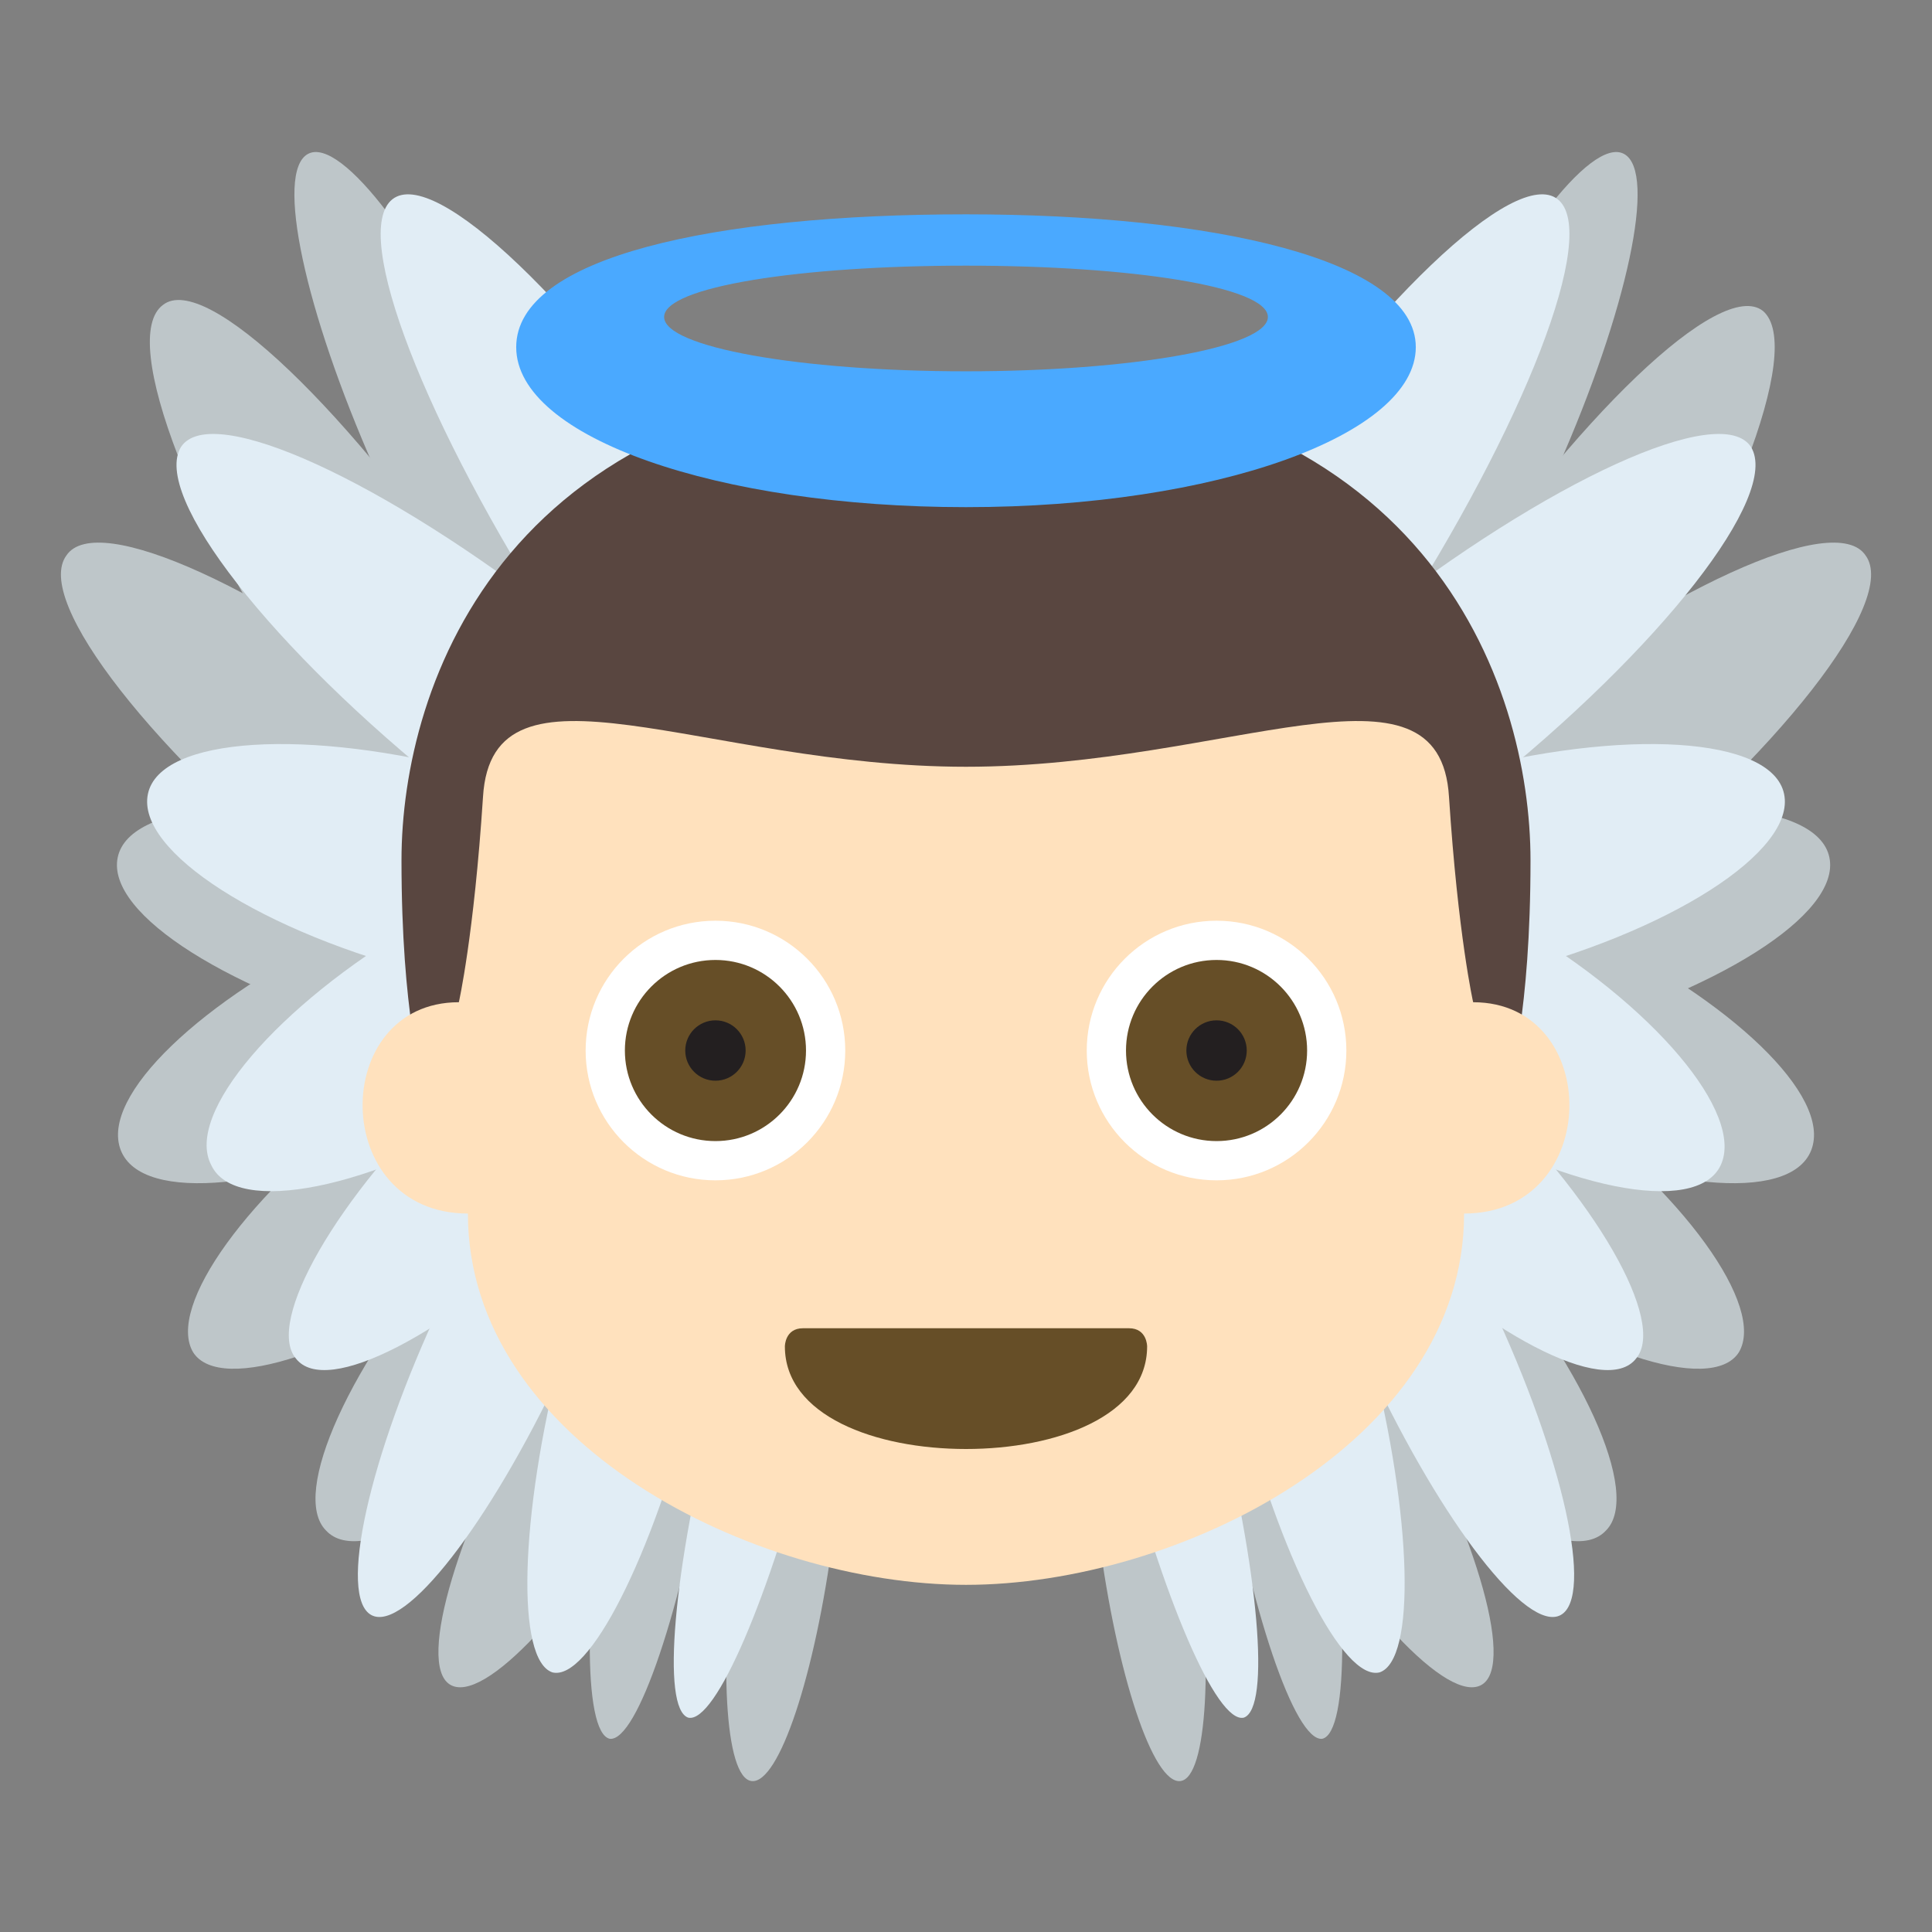 <svg xmlns="http://www.w3.org/2000/svg" viewBox="0 0 64 64"><rect x="0" y="0" width="64" height="64" fill="#808080" stroke="none"/><g fill="#bec6c9"><path d="M5.4 10.1c1.4-1.1 6.2 3.5 10.7 10.2 4.5 6.8 7 13.2 5.5 14.3-1.4 1.1-6.2-3.5-10.7-10.2-4.5-6.8-7-13.2-5.5-14.3"/><path d="M2.2 18.4c1-1.5 6.7 1.1 12.7 5.8 6 4.8 10 9.9 8.9 11.4-1 1.5-6.7-1.1-12.7-5.8-6-4.8-10-9.9-8.9-11.4"/><path d="M3.9 28.4c.4-1.9 5.3-2.2 10.9-.7 5.6 1.5 9.8 4.1 9.4 6-.4 1.9-5.3 2.2-10.9.7-5.6-1.5-9.8-4.1-9.4-6"/><path d="M4 38.1c-.7-1.8 2.7-5 7.5-7.3s9.3-2.7 10-.9c.7 1.8-2.7 5-7.5 7.3-4.8 2.2-9.3 2.7-10 .9"/><path d="M6.4 44.8c-.9-1.5 1.8-5.3 6.2-8.5 4.3-3.2 8.6-4.7 9.5-3.2.9 1.5-1.8 5.3-6.2 8.5-4.3 3.2-8.6 4.6-9.5 3.2"/><path d="M10.8 50.7c-1.2-1.2.8-5.6 4.4-9.7 3.6-4.1 7.6-6.5 8.8-5.2 1.2 1.2-.8 5.6-4.4 9.7-3.7 4.1-7.6 6.5-8.8 5.2M10.2 5.1c1.1-.6 3.9 3.1 6.2 8.2 2.3 5.1 3.3 9.8 2.2 10.4-1.1.6-3.9-3.1-6.2-8.2-2.3-5.2-3.3-9.8-2.2-10.4"/><path d="M14.9 55.8c-1.1-.7.3-5.3 3-10.1 2.8-4.9 5.9-8.2 7-7.5 1.1.7-.3 5.2-3 10.1-2.8 4.9-5.9 8.2-7 7.5"/><path d="M20.2 57.6c-.9-.2-.9-4.9.1-10.5.9-5.6 2.4-10 3.3-9.8.9.2.9 4.9-.1 10.5-.9 5.5-2.4 9.9-3.3 9.8M24.9 59c-.9-.1-1.1-4-.5-8.6.6-4.6 1.9-8.3 2.7-8.1.9.1 1.1 4 .5 8.6-.6 4.6-1.8 8.2-2.7 8.1"/></g><g fill="#e1edf5"><path d="M13 6.6c1.4-1.1 6.2 3.5 10.7 10.2 4.5 6.8 7 13.2 5.5 14.3-1.4 1.1-6.2-3.5-10.7-10.2-4.4-6.8-6.9-13.2-5.5-14.3"/><path d="M6 14.8c1-1.5 6.7 1.1 12.7 5.8 6 4.8 10 9.9 8.9 11.4-1 1.5-6.7-1.1-12.7-5.8C9 21.5 5 16.4 6 14.8z"/><path d="M4.9 26.3c.4-1.9 5.3-2.2 10.9-.7 5.6 1.5 9.8 4.1 9.4 6-.4 1.9-5.3 2.2-10.9.7-5.6-1.4-9.8-4.1-9.4-6"/><path d="M7 38.6c-.9-1.7 2.2-5.3 6.8-8 4.6-2.8 9-3.6 9.9-2 .9 1.7-2.2 5.3-6.8 8-4.6 2.8-9.1 3.7-9.9 2"/><path d="M9.8 45c-1-1.2 1.3-5.3 5.3-9.1 3.9-3.8 7.9-5.9 9-4.6 1 1.2-1.3 5.3-5.3 9.1s-8 5.9-9 4.6"/><path d="M12.3 53.5c-1.1-.6-.1-5.2 2.3-10.3 2.4-5.1 5.2-8.7 6.3-8.1 1.1.6.1 5.2-2.3 10.3-2.4 5.1-5.2 8.7-6.3 8.1"/><path d="M18.3 55.4c-1.2-.4-1.1-5.1.3-10.6 1.4-5.5 3.5-9.7 4.7-9.3 1.2.4 1.1 5.1-.3 10.6-1.4 5.5-3.5 9.6-4.7 9.3M22.8 56.9c-.9-.3-.5-4.9.9-10.4s3.2-9.8 4.1-9.5c.9.3.5 4.9-.9 10.4s-3.2 9.7-4.1 9.5"/></g><g fill="#bec6c9"><path d="M58.4 10.3c-1.4-1.1-6.2 3.5-10.7 10.2-4.5 6.8-7 13.2-5.5 14.3 1.4 1.1 6.2-3.5 10.7-10.2 4.4-6.7 6.9-13.1 5.5-14.3"/><path d="M61.8 18.4c-1-1.5-6.7 1.1-12.7 5.8-6 4.8-10 9.9-8.9 11.4 1 1.5 6.7-1.1 12.7-5.8 6-4.8 10-9.9 8.9-11.4"/><path d="M60.6 28.4c-.4-1.9-5.3-2.2-10.9-.7-5.6 1.5-9.8 4.1-9.4 6 .4 1.9 5.3 2.2 10.9.7 5.6-1.5 9.8-4.1 9.4-6"/><path d="M60 38.1c.7-1.8-2.7-5-7.5-7.3s-9.3-2.7-10-.9c-.7 1.8 2.7 5 7.5 7.3 4.8 2.2 9.3 2.7 10 .9"/><path d="M57.6 44.8c.9-1.5-1.8-5.3-6.2-8.5-4.3-3.2-8.6-4.7-9.5-3.2-.9 1.5 1.8 5.3 6.2 8.5 4.3 3.2 8.6 4.6 9.5 3.2"/><path d="M53.2 50.7c1.2-1.2-.8-5.6-4.4-9.7-3.6-4.1-7.6-6.5-8.8-5.2-1.2 1.2.8 5.6 4.4 9.7 3.7 4.1 7.6 6.5 8.8 5.2M53.8 5.1c-1.1-.6-3.9 3.1-6.2 8.2-2.3 5.1-3.3 9.8-2.2 10.4 1.1.6 3.9-3.1 6.2-8.2 2.3-5.2 3.3-9.8 2.2-10.4"/><path d="M49.1 55.8c1.1-.7-.3-5.3-3-10.1-2.8-4.9-5.9-8.2-7-7.5-1.1.7.3 5.2 3 10.1 2.8 4.9 5.9 8.2 7 7.5"/><path d="M43.8 57.6c.9-.2.9-4.9-.1-10.5-.9-5.6-2.4-10-3.3-9.8-.9.2-.8 4.9.1 10.5.9 5.5 2.4 9.9 3.3 9.8M39.1 59c.9-.1 1.1-4 .5-8.6-.6-4.6-1.8-8.3-2.7-8.1-.9.1-1.1 4-.5 8.6.6 4.6 1.8 8.2 2.7 8.1"/></g><g fill="#e1edf5"><path d="M51.6 6.6c-1.4-1.1-6.2 3.5-10.7 10.2-4.5 6.8-7 13.2-5.5 14.3 1.4 1.1 6.2-3.5 10.7-10.2 4.4-6.8 6.9-13.2 5.5-14.3"/><path d="M58 14.8c-1-1.5-6.7 1.1-12.7 5.8-6 4.8-10 9.9-8.9 11.4 1 1.5 6.7-1.1 12.7-5.8C55 21.5 59 16.4 58 14.8"/><path d="M59.1 26.3c-.4-1.9-5.3-2.2-10.9-.7-5.6 1.5-9.8 4.1-9.4 6 .4 1.9 5.3 2.2 10.9.7 5.6-1.4 9.8-4.1 9.4-6"/><path d="M57 38.6c.8-1.7-2.2-5.3-6.8-8-4.6-2.8-9-3.6-9.9-2-.9 1.7 2.2 5.3 6.8 8 4.6 2.8 9.1 3.7 9.9 2"/><path d="M54.2 45c1-1.2-1.3-5.3-5.3-9.1C45 32.1 41 30 40 31.3c-1 1.2 1.3 5.3 5.3 9.1 3.9 3.8 7.9 5.9 8.9 4.6"/><path d="M51.7 53.5c1.1-.6.1-5.2-2.3-10.3-2.4-5.1-5.2-8.7-6.3-8.1-1.1.6-.1 5.2 2.3 10.3 2.4 5.1 5.2 8.7 6.3 8.1"/><path d="M45.7 55.4c1.2-.4 1.1-5.1-.3-10.6-1.4-5.5-3.5-9.7-4.7-9.3-1.2.4-1.1 5.1.3 10.6 1.4 5.5 3.5 9.6 4.7 9.3M41.2 56.9c.9-.3.5-4.9-.9-10.4s-3.2-9.8-4.1-9.5c-.9.3-.5 4.9.9 10.4s3.2 9.7 4.1 9.5"/></g><path fill="#594640" d="M32 12.5c15.3 0 18.7 10.2 18.7 16 0 5.1-.7 7.3-.7 7.3H14s-.7-2.2-.7-7.3c0-5.8 3.4-16 18.7-16"/><path fill="#ffe1bd" d="M48.8 33.2s-.5-2.2-.8-6.8c-.3-5-7.3-1-16-1s-15.7-4-16 1c-.3 4.6-.8 6.8-.8 6.8-4.3 0-4.3 7 .3 7 0 7.6 9.5 12.3 16.5 12.3s16.5-4.7 16.5-12.3c4.6 0 4.6-7 .3-7"/><circle cx="40.3" cy="34.8" r="4.3" fill="#fff"/><circle cx="40.3" cy="34.8" r="3" fill="#664e27"/><circle cx="40.3" cy="34.8" r="1" fill="#231f20"/><circle cx="23.7" cy="34.8" r="4.3" fill="#fff"/><circle cx="23.7" cy="34.8" r="3" fill="#664e27"/><circle cx="23.7" cy="34.8" r="1" fill="#231f20"/><path fill="#664e27" d="M38 44.6c0 2.3-3 3.4-6 3.4s-6-1.1-6-3.4c0 0 0-.6.6-.6h10.8c.6 0 .6.6.6.6"/><path fill="#4aa9ff" d="M32 7.1c-8.3 0-14.9 1.4-14.9 4.4s6.7 5.3 14.9 5.3c8.3 0 14.9-2.4 14.9-5.3S40.2 7.1 32 7.1m0 5.2c-5.5 0-10-.8-10-1.8s4.5-1.7 10-1.7 10 .7 10 1.7-4.5 1.8-10 1.8"/></svg>